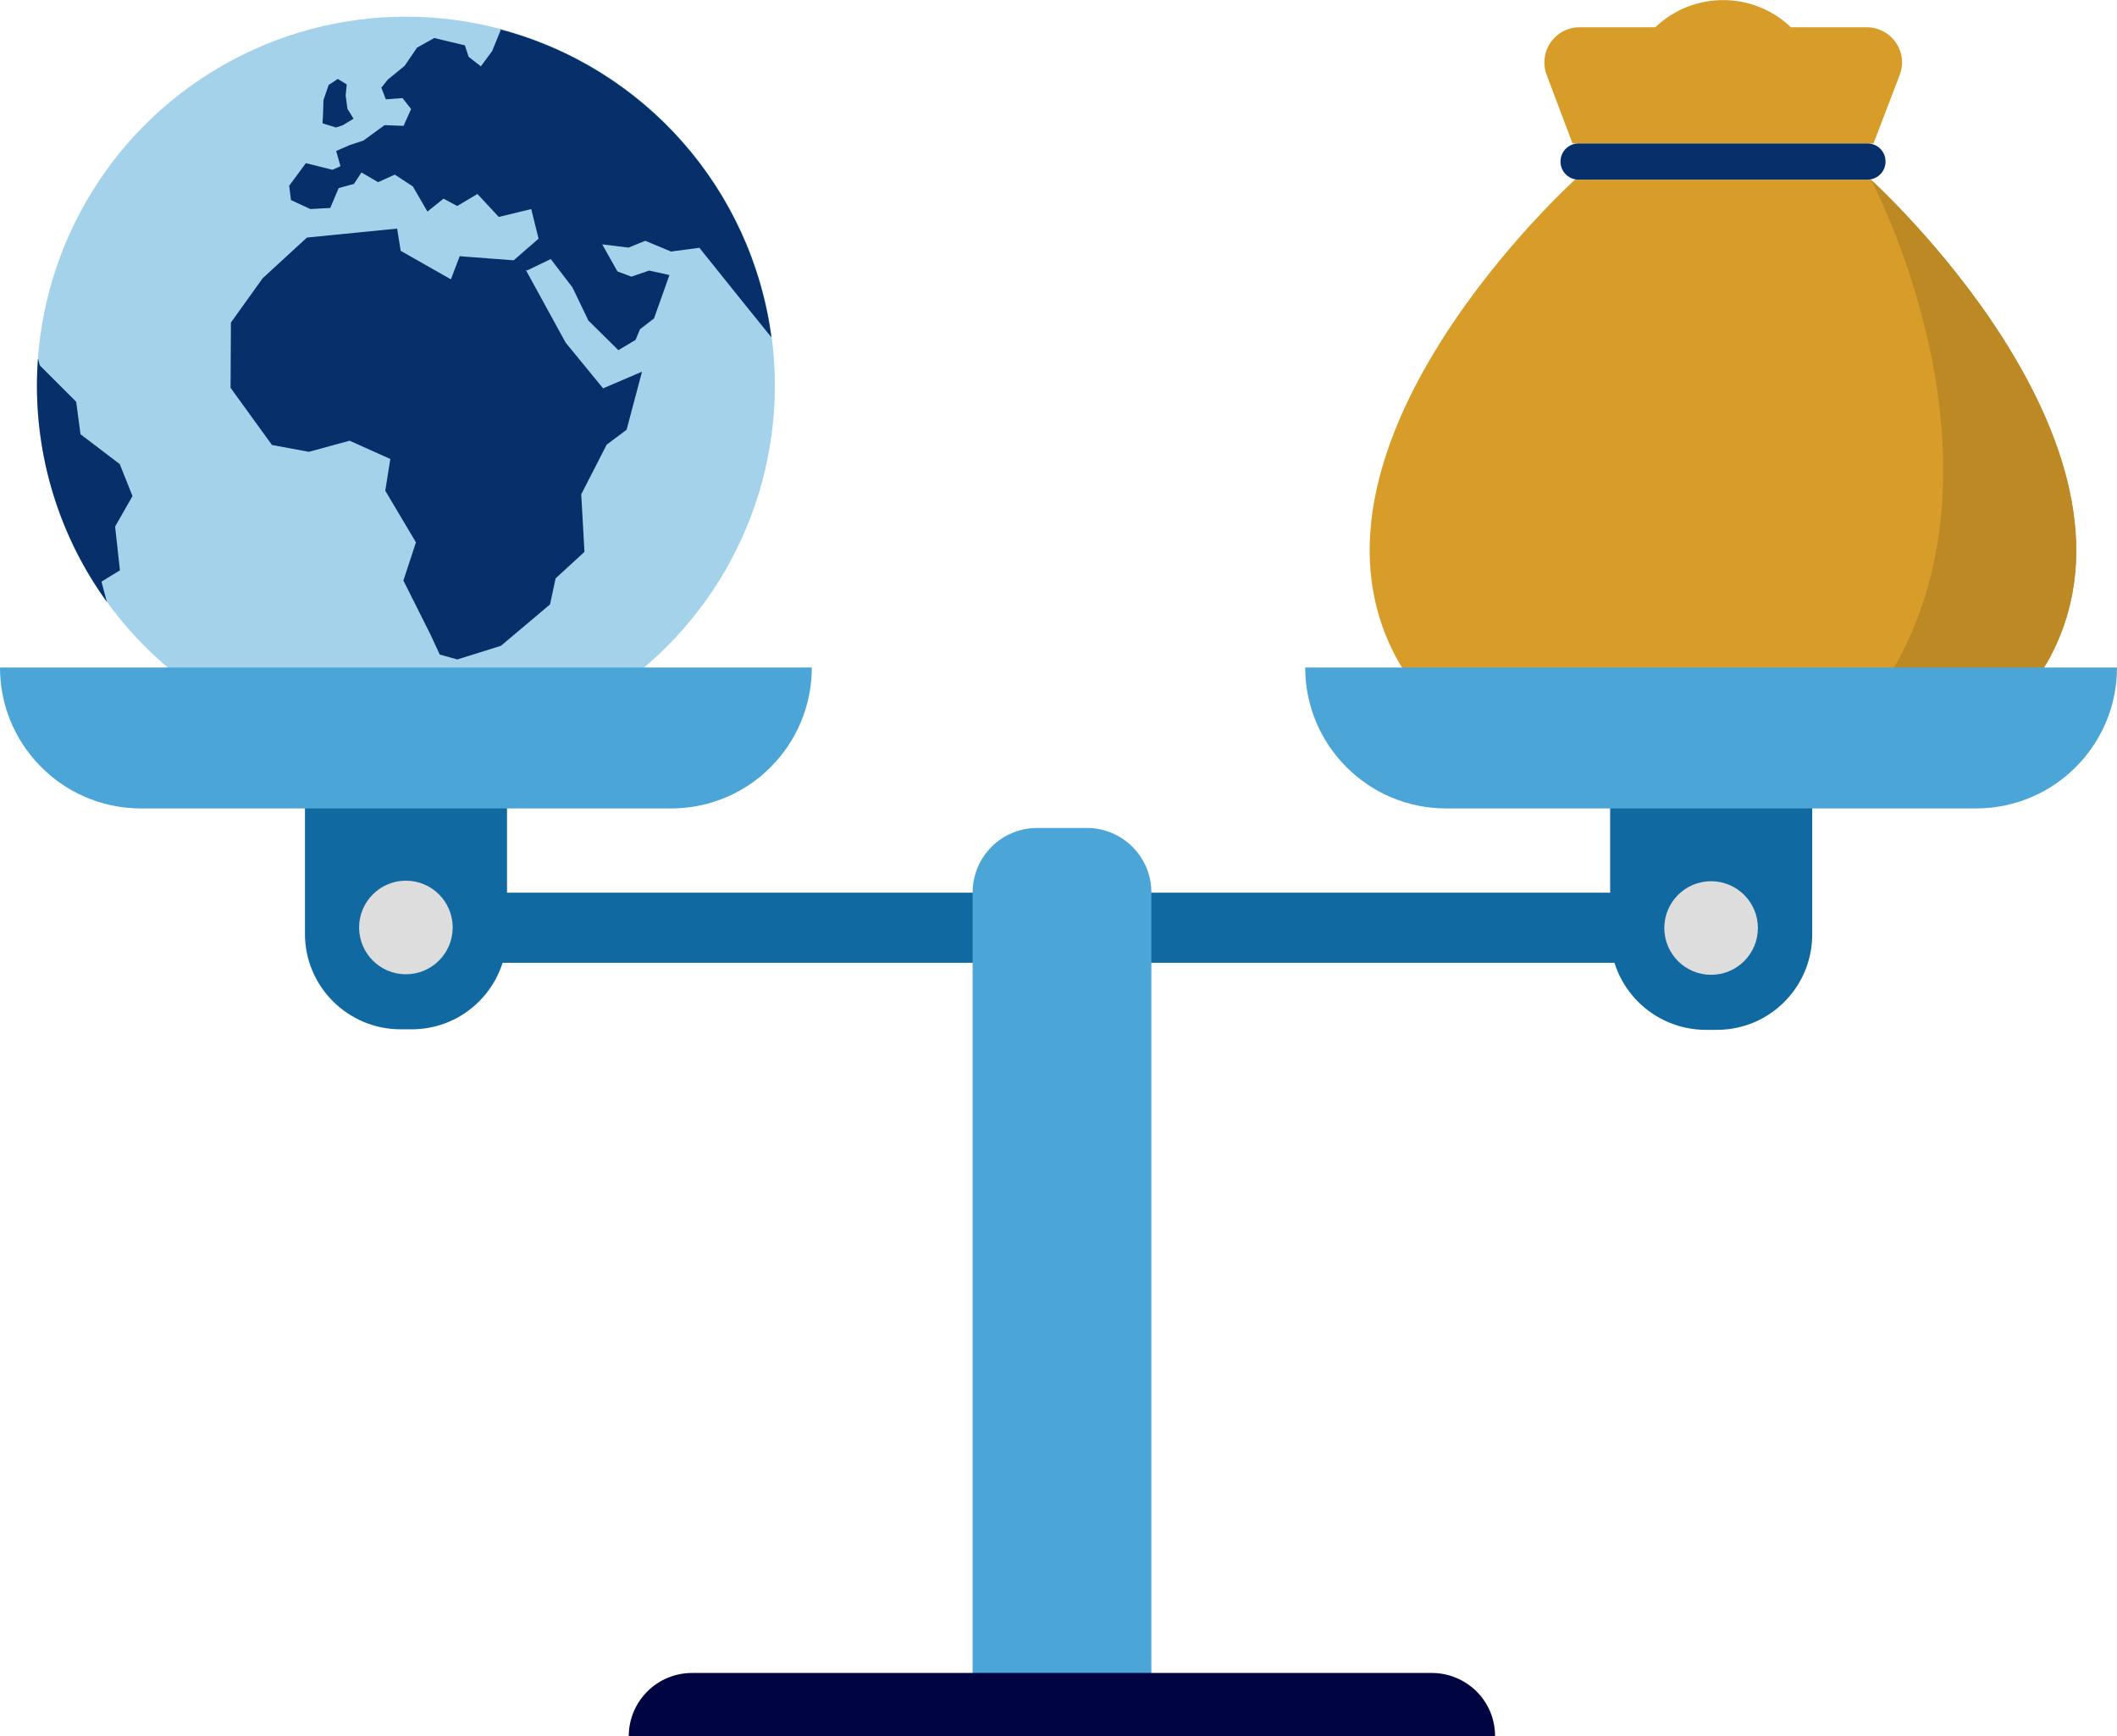 <?xml version="1.0" encoding="UTF-8"?><svg id="Isolation_Mode" xmlns="http://www.w3.org/2000/svg" viewBox="0 0 118.08 96.84"><defs><style>.cls-1{fill:#000440;}.cls-2{fill:#a5d2eb;}.cls-3{fill:#bd8924;}.cls-4{fill:#ddd;}.cls-5{fill:#d89d29;}.cls-6{fill:#1069a0;}.cls-7{fill:#072f69;}.cls-8{fill:#4ba5d7;}</style></defs><rect class="cls-6" x="22.49" y="49.79" width="73.5" height="3.91"/><g id="Seesaw_stand"><path class="cls-8" d="m57.85,46.18h2.77c1.99,0,3.6,1.61,3.6,3.6v47.06h-9.97v-47.06c0-1.99,1.61-3.6,3.6-3.6Z"/><path class="cls-1" d="m83.39,96.84h-48.32c0-1.95,1.58-3.53,3.53-3.53h41.27c.97,0,1.85.4,2.49,1.03.64.64,1.03,1.52,1.03,2.49h0Z"/></g><g id="Right_bucket"><path id="Hinge" class="cls-6" d="m101.08,44.8v7.32c0,2.38-1.56,4.39-3.7,5.07-.51.16-1.06.25-1.63.25h-.6c-2.94,0-5.34-2.38-5.34-5.32v-7.33h11.27,0Z"/><circle id="Ellipse" class="cls-4" cx="95.44" cy="51.76" r="2.61"/><g><path class="cls-5" d="m104.36,10.02h-16.51s-16.18,14.6-10.08,26.45c0,0,2.01,4.44,6.98,4.68h22.7c4.97-.25,6.98-4.68,6.98-4.68,6.09-11.85-10.08-26.45-10.08-26.45Z"/><path class="cls-5" d="m87.71,8h16.79l1.46-3.82c.39-1.01-.12-2.15-1.14-2.53-.22-.09-.46-.13-.7-.13h-4.23c-2.11-2.02-5.45-2.02-7.56,0h-4.23c-1.08,0-1.96.88-1.96,1.96,0,.24.04.48.13.7l1.44,3.82Z"/><path class="cls-7" d="m88.05,8h16.11c.56,0,1.01.45,1.01,1.01h0c0,.56-.45,1.01-1.01,1.01h-16.11c-.56,0-1.01-.45-1.01-1.01h0c0-.56.45-1.01,1.01-1.01Z"/><path class="cls-3" d="m99.08,41.16h8.38c4.97-.25,6.98-4.68,6.98-4.68,6.09-11.85-10.08-26.45-10.08-26.45,0,0,7.79,14.59,1.7,26.45,0,0-2.01,4.44-6.98,4.69Z"/></g><path id="Bucket" class="cls-8" d="m72.8,37.23h45.28c0,4.34-3.52,7.86-7.86,7.86h-29.56c-4.34,0-7.86-3.52-7.86-7.86h0Z"/></g><g id="Earth"><circle class="cls-2" cx="22.64" cy="21.51" r="20.58"/><polygon class="cls-7" points="19.11 6.99 19.72 6.62 19.38 6.07 19.28 5.33 19.34 4.71 18.84 4.4 18.33 4.74 18.04 5.59 18.02 6.34 17.99 6.88 18.74 7.11 19.11 6.99"/><path class="cls-7" d="m27.95,1.62l-.5,1.23-.63.85-.68-.53-.21-.64-1.71-.41-.96.54-.69,1.01-.94.77-.36.45.25.65.93-.07.48.61-.42.94-1.06-.04-1.18.86-.76.25-.76.33.24.85-.45.2-1.48-.37-.93,1.26.1.8,1.08.5,1.11-.06.47-1.11.85-.23.42-.64.93.54.93-.42,1.01.66.81,1.4.9-.72.76.41,1.13-.67,1.19,1.28,1.81-.44.41,1.65-1.39,1.21h.02l-3.03-.23-.49,1.29-2.8-1.59-.2-1.24-5.03.5-2.47,2.27-1.77,2.47-.02,3.64,2.31,3.19,2.06.38,2.27-.62,2.27,1.02-.28,1.77,1.71,2.88-.7,2.13,1.51,3.01.52,1.12.98.27,2.43-.76,2.74-2.31.31-1.45,1.61-1.48-.18-3.21,1.42-2.77,1.11-.83.86-3.24-2.17.93-2.09-2.55-2.23-4.07.07.05,1.33-.64,1.21,1.58.89,1.85,1.67,1.65.96-.57.25-.6.78-.6.86-2.42-1.13-.25-.99.34-.78-.29-.85-1.51,1.47.18.93-.38,1.44.6,1.58-.21,2.27,2.83,1.75,2.17c-1.1-8.26-7.07-15.05-15.13-17.18Z"/><path class="cls-7" d="m6.66,25.87l-2.17-1.65-.24-1.81-2.03-2.03-.1-.38c-.04.5-.06,1.01-.06,1.51,0,4.33,1.36,8.55,3.9,12.06l-.3-1.13,1.03-.63-.27-2.44.97-1.7-.72-1.81Z"/></g><g id="Left_bucket"><path id="Hinge-2" class="cls-6" d="m28.28,44.77v7.32c0,2.38-1.56,4.39-3.7,5.07-.51.16-1.06.25-1.63.25h-.6c-2.94,0-5.34-2.38-5.34-5.32v-7.33h11.27,0Z"/><circle id="Ellipse-2" class="cls-4" cx="22.64" cy="51.73" r="2.61"/><path id="Bucket-2" class="cls-8" d="m45.28,37.23c0,2.17-.88,4.14-2.3,5.56-.22.22-.44.42-.68.61-1.34,1.06-3.03,1.69-4.87,1.69H7.86c-2.23,0-4.25-.93-5.68-2.43-1.35-1.41-2.18-3.32-2.18-5.43h45.28Z"/></g></svg>